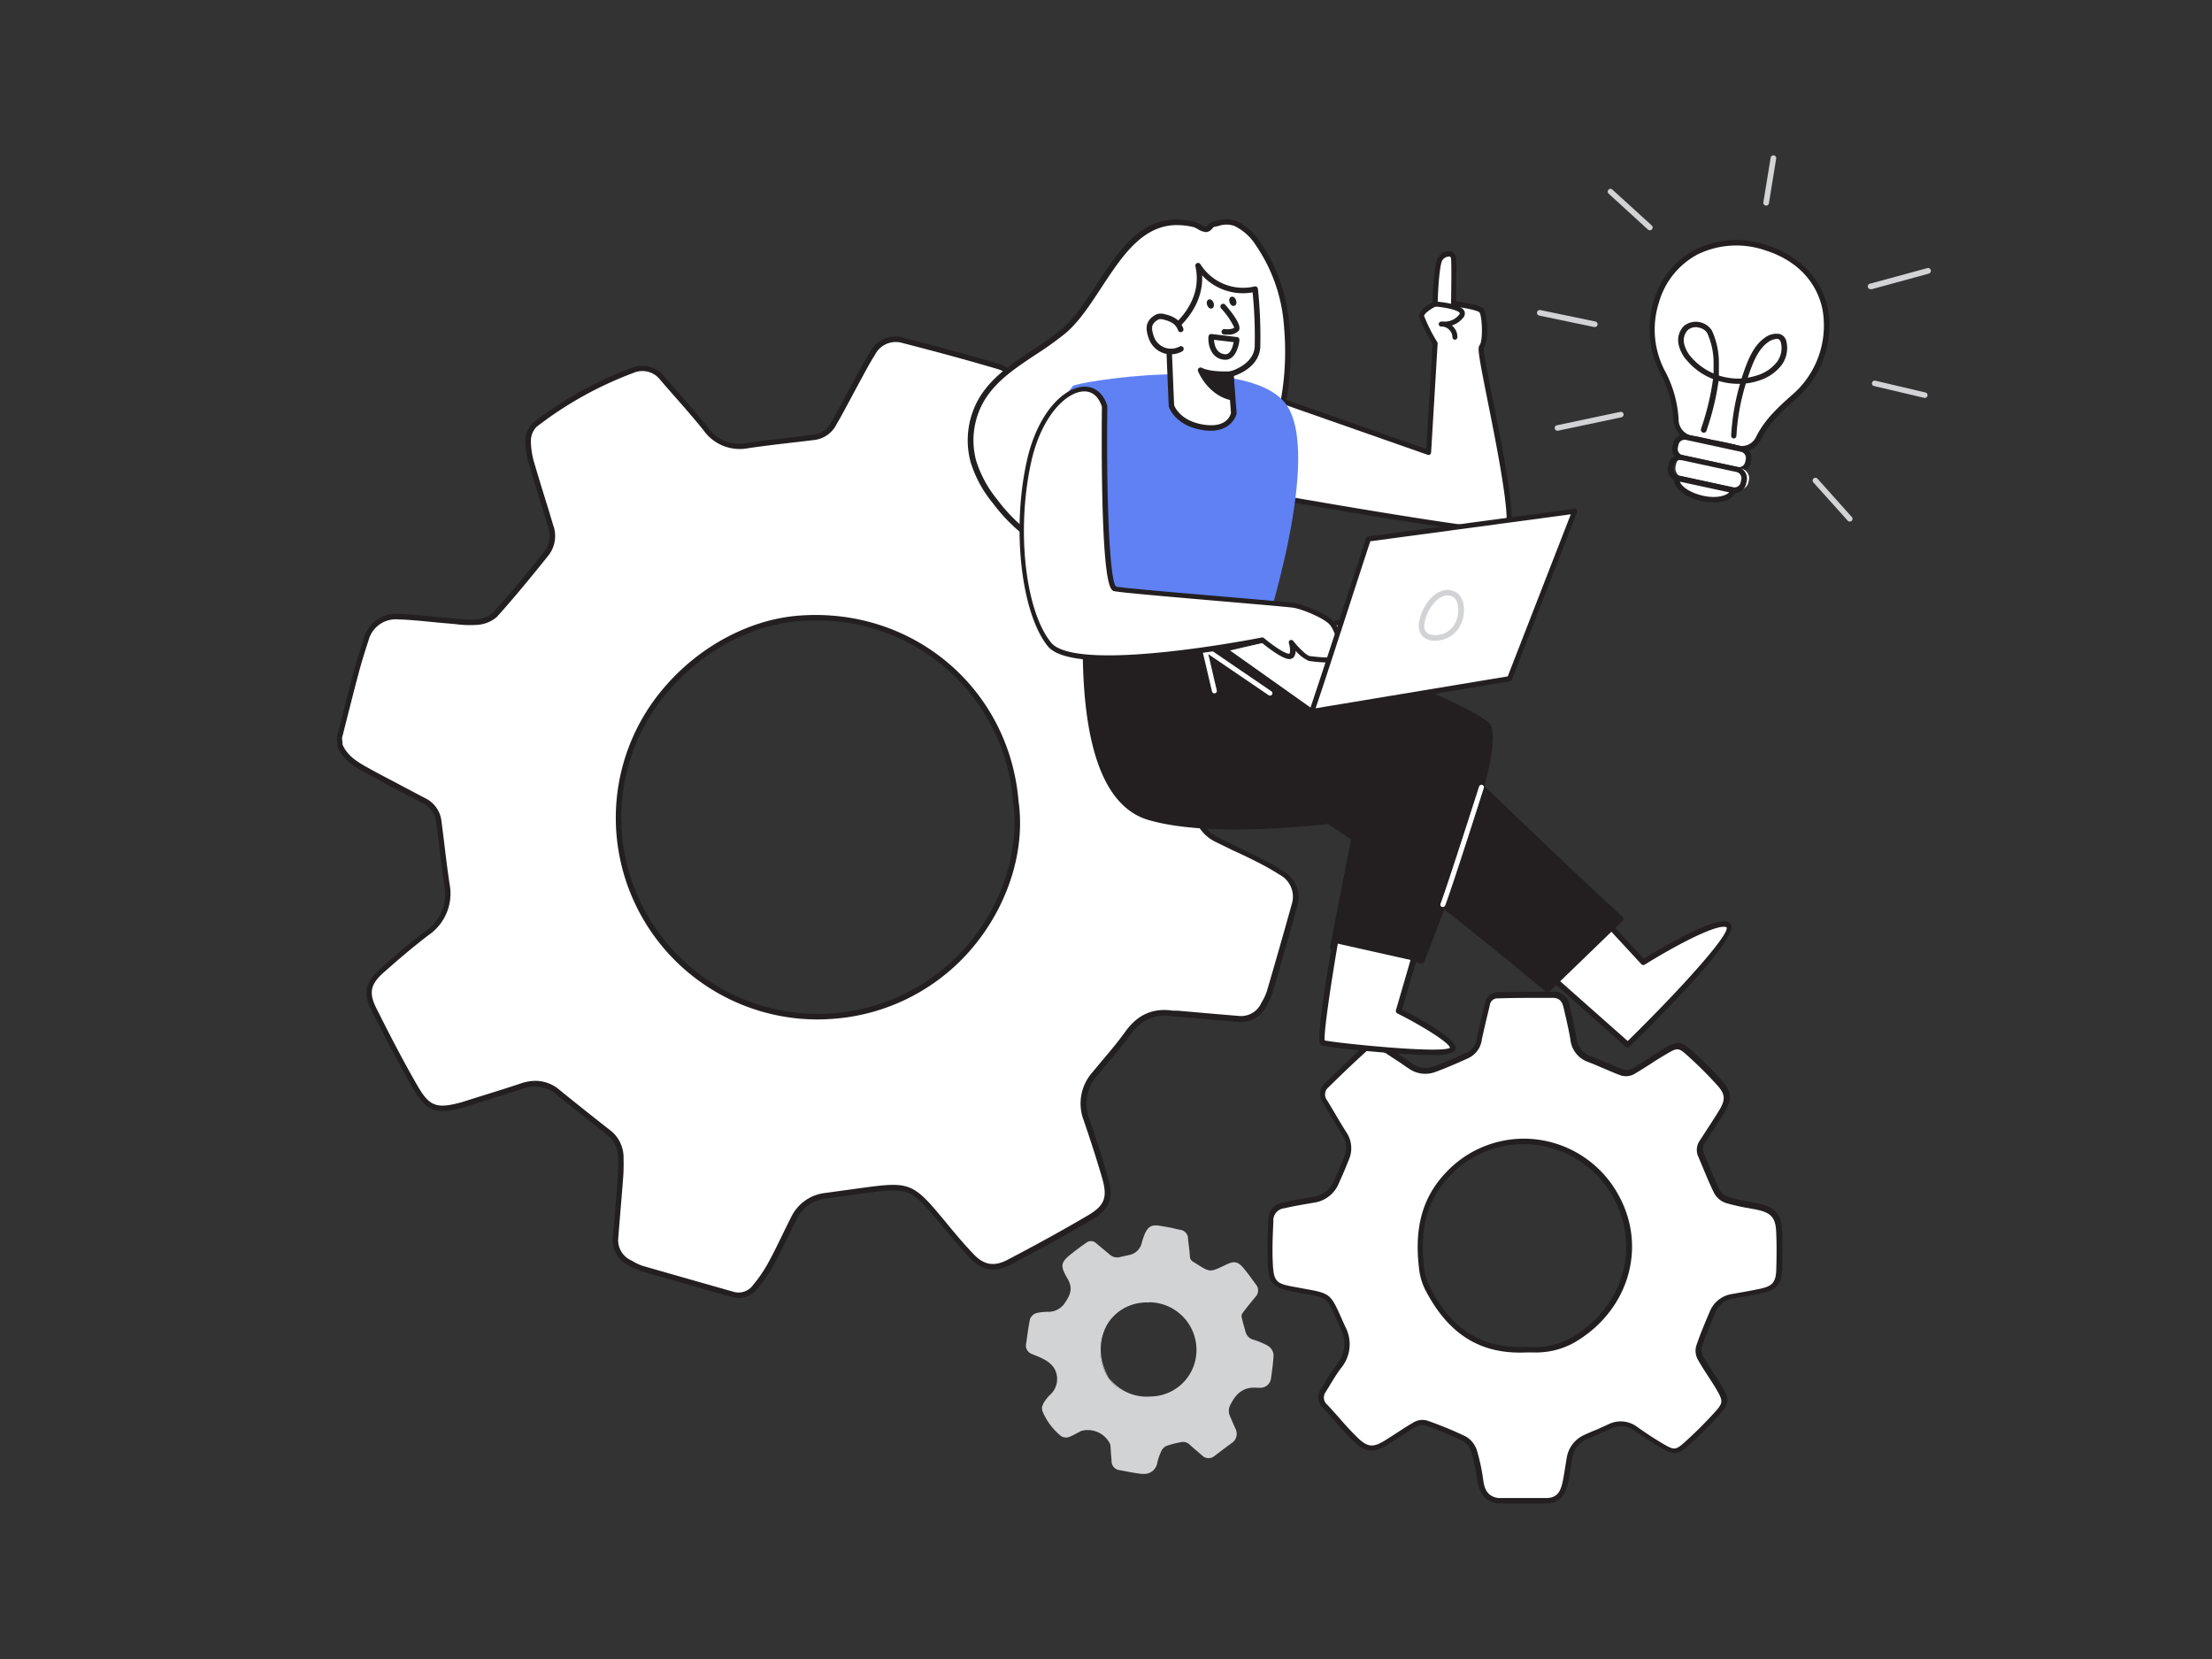 <svg id="_210_creative_process_flatline" data-name="#210_creative_process_flatline" xmlns="http://www.w3.org/2000/svg" viewBox="0 0 400 300"><rect x="0" y="0" width="400" height="300" fill="#333333" stroke="none"/><path d="M61.35,133.39c1-3.89,2-7.8,3-11.69.53-2,1.16-4,1.82-6a5.59,5.59,0,0,1,5.72-4.17c3.1.09,6.19.51,9.29.75a27.92,27.92,0,0,0,5,.25,5.42,5.42,0,0,0,3.33-1.37c3.25-3.63,6.34-7.4,9.39-11.21A5.26,5.26,0,0,0,99.55,95c-1.08-3.65-2.27-7.26-3.33-10.92a15.23,15.23,0,0,1-.75-4.36,4.14,4.14,0,0,1,1.22-2.93A67.61,67.61,0,0,1,114.37,67a4.58,4.58,0,0,1,5.4,1.47c2.6,3,5.31,6,7.82,9.08a7.46,7.46,0,0,0,7.52,3.07c4-.62,8.11-1,12.16-1.53a4.63,4.63,0,0,0,3.5-2.5c1.28-2.26,2.47-4.57,3.72-6.85,1.07-2,2.12-3.92,3.28-5.83a4.68,4.68,0,0,1,5.45-2.38c5.79,1.5,11.57,3,17.3,4.74A4.94,4.94,0,0,1,184,71.45c-.06,3.14-.52,6.28-.77,9.43-.12,1.48-.22,3-.22,4.45a6.08,6.08,0,0,0,2.29,5c3.18,2.56,6.41,5.08,9.5,7.76a6.66,6.66,0,0,0,6.74,1.35c3.95-1.2,7.88-2.49,11.83-3.68,3.12-.94,5.37-.14,7,2.67q4,6.91,7.78,14c1.82,3.42,1.44,5.52-1.44,8.19-1.93,1.8-4,3.4-6,5.14q-2.16,1.88-4.17,3.9A5.18,5.18,0,0,0,215,134c.43,4.21.83,8.42,1.36,12.61a6.64,6.64,0,0,0,3.82,5.33c2.41,1.19,4.85,2.33,7.25,3.55a45.54,45.54,0,0,1,4.36,2.46,5,5,0,0,1,2.35,5.88q-2.18,7.84-4.47,15.65a10.82,10.82,0,0,1-1.08,2.25,4.5,4.5,0,0,1-4.55,2.6c-3.7-.31-7.39-.64-11.09-1-.28,0-.56,0-.83-.06-3.48-.52-6.08.73-8.14,3.6-1.87,2.6-4,5-6.06,7.47a7.9,7.9,0,0,0-1.4,8.09c1.17,3.47,2.33,7,3.34,10.48,1.07,3.72.46,5.42-2.87,7.36-4.77,2.77-9.62,5.41-14.5,8-2.67,1.39-4.74,1-6.81-1.22s-4.15-4.76-6.18-7.18c-4.36-5.2-5.38-5.62-12.12-4.74-2.63.35-5.25.73-7.87,1.08a7.3,7.3,0,0,0-5.92,4.11c-1.39,2.78-2.71,5.6-4.18,8.34a26.06,26.06,0,0,1-2.74,4,3.73,3.73,0,0,1-4.1,1.41c-5.48-1.56-11-3.1-16.44-4.69a11.24,11.24,0,0,1-2.13-1,4.49,4.49,0,0,1-2.62-4.53c.29-3.66.62-7.31.9-11,.08-1.11.09-2.23.06-3.34a5.77,5.77,0,0,0-2.21-4.74c-3.12-2.42-6.2-4.9-9.28-7.36a6.34,6.34,0,0,0-6.41-1c-3.48,1.15-7,2.21-10.48,3.31l-.4.14c-4.59,1.22-6.15.73-8.51-3.39-2.62-4.59-5-9.29-7.42-14-1.45-2.89-1.07-4.63,1.39-6.82,2.67-2.38,5.4-4.7,8.24-6.87a8.59,8.59,0,0,0,3.6-8.75c-.56-3.76-1-7.55-1.46-11.33a4.77,4.77,0,0,0-2.53-3.79c-3.32-1.77-6.66-3.49-10-5.28-2.17-1.17-4.36-2.34-5.4-4.8ZM183.69,145c-1.58-20.08-18.88-34.68-39.13-33.17-16.63,1.24-34.32,17.31-32.6,38.9a36.14,36.14,0,0,0,38.55,33C173.65,182,186,160.81,183.69,145Z" fill="#fff"/><path d="M133.63,234.73a4.54,4.54,0,0,1-1.24-.18l-4.55-1.29c-4-1.13-7.93-2.25-11.9-3.41A9.4,9.4,0,0,1,114,229l-.3-.16a5,5,0,0,1-2.88-5c.13-1.63.27-3.26.41-4.89.17-2,.34-4.05.49-6.08a28.56,28.56,0,0,0,.06-3.29,5.22,5.22,0,0,0-2-4.36c-2.77-2.16-5.56-4.38-8.26-6.54l-1-.82a5.89,5.89,0,0,0-5.94-1c-2.43.8-4.91,1.58-7.32,2.32l-3.17,1-.14.05-.28.09c-4.88,1.3-6.66.58-9.07-3.63-2.89-5.05-5.49-10.15-7.44-14-1.53-3.06-1.12-5.07,1.51-7.42,3.1-2.77,5.73-5,8.26-6.9a8.09,8.09,0,0,0,3.42-8.27c-.35-2.36-.65-4.75-.93-7.07-.17-1.43-.35-2.85-.53-4.27a4.3,4.3,0,0,0-2.27-3.42l-4.12-2.17c-2-1-3.91-2.06-5.85-3.11-2.25-1.22-4.52-2.45-5.62-5a.83.83,0,0,1,0-.15l-.11-1.4a.44.44,0,0,1,0-.16l.87-3.43c.69-2.76,1.39-5.52,2.12-8.27.56-2.09,1.21-4.12,1.83-6A6,6,0,0,1,71.9,111c2.06.06,4.14.27,6.15.47l3.17.29,1.23.11a18.91,18.91,0,0,0,3.67.14,5.08,5.08,0,0,0,3-1.21C92.6,107,95.81,103,98.5,99.65a4.71,4.71,0,0,0,.57-4.49c-.48-1.62-1-3.23-1.48-4.85-.62-2-1.26-4-1.84-6.07A15.61,15.61,0,0,1,95,79.73a4.65,4.65,0,0,1,1.42-3.32,67.2,67.2,0,0,1,17.82-9.89,5.1,5.1,0,0,1,5.94,1.61c.92,1.07,1.85,2.13,2.78,3.19,1.68,1.91,3.42,3.89,5,5.9a6.94,6.94,0,0,0,7.06,2.9c2.61-.4,5.28-.71,7.86-1l4.3-.52a4.11,4.11,0,0,0,3.13-2.25c.76-1.33,1.48-2.68,2.2-4,.5-.94,1-1.88,1.52-2.82l.53-1c.88-1.61,1.79-3.28,2.76-4.87a5.16,5.16,0,0,1,6-2.61c7,1.8,12.3,3.26,17.31,4.74,2.44.72,3.87,2.85,3.82,5.68,0,2.1-.25,4.22-.46,6.28-.11,1.06-.22,2.12-.31,3.18-.11,1.4-.21,2.91-.21,4.41A5.52,5.52,0,0,0,185.6,90l2.23,1.79c2.42,1.93,4.91,3.92,7.28,6A6.13,6.13,0,0,0,201.39,99c1.93-.58,3.84-1.19,5.76-1.79s4-1.28,6.06-1.89c3.38-1,5.86-.07,7.58,2.9,2.67,4.6,5.29,9.31,7.79,14,1.91,3.59,1.49,6-1.54,8.8-1.15,1.06-2.37,2.07-3.56,3.05-.84.69-1.68,1.38-2.5,2.1-1.49,1.3-2.88,2.6-4.14,3.87a4.71,4.71,0,0,0-1.4,3.92l.26,2.56c.34,3.3.68,6.7,1.1,10a6.12,6.12,0,0,0,3.55,4.94c1,.51,2,1,3.05,1.49,1.41.68,2.81,1.36,4.2,2.07a42.07,42.07,0,0,1,4.41,2.48,5.46,5.46,0,0,1,2.56,6.44c-1.37,4.92-2.83,10-4.47,15.64a10.75,10.75,0,0,1-1,2.17l-.11.2a5,5,0,0,1-5,2.85l-7.87-.68-3.51-.3a5.67,5.67,0,0,1-.58-.05c-3.22-.48-5.65.6-7.66,3.4-1.32,1.83-2.8,3.59-4.23,5.28-.62.74-1.24,1.47-1.84,2.21a7.42,7.42,0,0,0-1.32,7.62c1.13,3.33,2.31,6.9,3.35,10.5,1.14,4,.39,5.9-3.1,7.93-4.36,2.54-9.11,5.15-14.52,8-2.87,1.5-5.15,1.09-7.4-1.32-1.78-1.9-3.47-3.93-5.1-5.89l-1.1-1.31c-4.26-5.08-5.13-5.42-11.68-4.56l-4.42.6-3.44.47a6.77,6.77,0,0,0-5.54,3.84c-.47.93-.92,1.87-1.38,2.8-.9,1.83-1.83,3.73-2.81,5.56A26.42,26.42,0,0,1,137,233,4.31,4.31,0,0,1,133.63,234.73Zm-36.8-39.28a6.71,6.71,0,0,1,4.28,1.58l1,.82c2.69,2.16,5.47,4.38,8.24,6.54a6.23,6.23,0,0,1,2.41,5.12,32.8,32.8,0,0,1-.07,3.39c-.15,2-.32,4-.49,6.08-.14,1.63-.27,3.26-.4,4.88a4,4,0,0,0,2.36,4.06l.3.17a9.3,9.3,0,0,0,1.73.81c4,1.15,7.93,2.27,11.9,3.4l4.54,1.29a3.21,3.21,0,0,0,3.57-1.25,24.39,24.39,0,0,0,2.69-3.93c1-1.81,1.9-3.7,2.79-5.52.46-.94.92-1.87,1.39-2.8a7.78,7.78,0,0,1,6.29-4.38l3.44-.48,4.43-.6c6.91-.9,8.08-.45,12.57,4.91l1.1,1.31c1.63,2,3.31,4,5.07,5.85,1.91,2.06,3.77,2.39,6.21,1.12,5.39-2.83,10.13-5.43,14.48-8,3.09-1.8,3.66-3.26,2.64-6.79s-2.21-7.15-3.34-10.46a8.48,8.48,0,0,1,1.5-8.57l1.85-2.22c1.42-1.68,2.89-3.42,4.18-5.22,2.22-3.09,5-4.34,8.62-3.8l.48,0,.32,0,3.23.28c2.62.23,5.24.46,7.87.67a4,4,0,0,0,4.07-2.34l.11-.19a9.65,9.65,0,0,0,.92-2c1.64-5.6,3.1-10.72,4.47-15.64a4.5,4.5,0,0,0-2.14-5.34,47.66,47.66,0,0,0-4.32-2.43c-1.38-.7-2.78-1.38-4.18-2-1-.5-2.05-1-3.06-1.5a7.11,7.11,0,0,1-4.09-5.71c-.43-3.35-.77-6.76-1.11-10.06l-.26-2.55a5.73,5.73,0,0,1,1.69-4.73c1.27-1.28,2.68-2.6,4.19-3.92.82-.72,1.67-1.42,2.52-2.12,1.17-1,2.39-2,3.52-3,2.72-2.54,3-4.38,1.33-7.6-2.5-4.68-5.11-9.38-7.77-14-1.5-2.58-3.48-3.33-6.43-2.45-2,.61-4,1.25-6.05,1.88s-3.84,1.22-5.77,1.8a7.11,7.11,0,0,1-7.22-1.45c-2.36-2-4.84-4-7.25-6L185,90.73a6.62,6.62,0,0,1-2.47-5.4c0-1.54.11-3.07.22-4.49.09-1.07.2-2.14.31-3.2.21-2,.42-4.14.46-6.2,0-2.39-1.09-4.11-3.11-4.7-5-1.48-10.33-2.94-17.28-4.73a4.2,4.2,0,0,0-4.91,2.15c-1,1.58-1.86,3.23-2.73,4.83l-.54,1c-.51.93-1,1.87-1.51,2.81-.73,1.35-1.45,2.71-2.21,4a5.14,5.14,0,0,1-3.87,2.75c-1.44.18-2.87.35-4.31.51-2.57.3-5.23.61-7.83,1a8,8,0,0,1-8-3.25c-1.61-2-3.34-4-5-5.87-.93-1.06-1.87-2.13-2.79-3.2a4.06,4.06,0,0,0-4.85-1.32A66.58,66.58,0,0,0,97,77.21a3.67,3.67,0,0,0-1,2.54A14.57,14.57,0,0,0,96.7,84c.59,2,1.22,4.08,1.84,6.05.5,1.62,1,3.24,1.48,4.87a5.71,5.71,0,0,1-.74,5.39c-2.7,3.37-5.92,7.34-9.41,11.23A6,6,0,0,1,86.22,113a19.23,19.23,0,0,1-3.87-.14l-1.21-.11c-1.06-.08-2.12-.19-3.18-.29-2-.2-4.06-.4-6.09-.46a5.08,5.08,0,0,0-5.23,3.83c-.62,1.87-1.26,3.89-1.81,6-.74,2.75-1.43,5.5-2.13,8.26l-.85,3.35.1,1.21c.93,2.21,3,3.31,5.08,4.46s4,2.11,5.9,3.14l4.12,2.17a5.24,5.24,0,0,1,2.79,4.16q.28,2.14.54,4.29c.28,2.31.57,4.7.92,7a9.11,9.11,0,0,1-3.79,9.22c-2.52,1.92-5.12,4.09-8.21,6.84C67,178,66.69,179.54,68,182.2c1.94,3.87,4.53,9,7.42,14,2.2,3.85,3.46,4.35,7.94,3.15a1.66,1.66,0,0,0,.21-.06l.17-.06,3.18-1c2.39-.74,4.87-1.51,7.29-2.32A8.27,8.27,0,0,1,96.83,195.45Zm50.9-11.1a36.51,36.51,0,0,1-36.26-33.59,36.11,36.11,0,0,1,8.71-26.52c6.36-7.43,15.46-12.26,24.34-12.92,20.64-1.55,38,13.23,39.67,33.61,1.21,8.56-1.69,18.19-7.78,25.78a36.37,36.37,0,0,1-25.86,13.53C149.6,184.31,148.66,184.35,147.73,184.35Zm-.27-72.14c-1,0-1.9,0-2.87.1-8.62.65-17.46,5.35-23.66,12.58a35.14,35.14,0,0,0-8.47,25.79,35.59,35.59,0,0,0,63.18,19.4c5.91-7.38,8.74-16.73,7.56-25v0A35.43,35.43,0,0,0,147.46,112.21Z" fill="#231f20"/><path d="M271,271.39c-2.22-.28-3-1.76-3.33-3.78a33.5,33.5,0,0,0-1.13-5.28,4.07,4.07,0,0,0-1.76-2.2,68.26,68.26,0,0,0-6.91-2.85,2.63,2.63,0,0,0-1.95.26c-1.68.95-3.26,2.06-4.89,3.09-2.67,1.7-3.85,1.67-6.09-.54-1.87-1.84-3.53-3.89-5.33-5.8a2.16,2.16,0,0,1-.23-2.91c.9-1.47,1.75-3,2.79-4.35a6.28,6.28,0,0,0,.73-7c-2.92-6.4-2-5.64-8.55-6.88-3.94-.75-4.47-1.14-4.63-5.12-.1-2.42,0-4.85.12-7.27a2.67,2.67,0,0,1,2.38-2.86c1.76-.42,3.54-.71,5.32-1a5.24,5.24,0,0,0,4.19-3.24c.61-1.43,1.24-2.85,1.82-4.3a4.65,4.65,0,0,0-.44-4.46c-1.19-1.91-2.3-3.88-3.47-5.8a2.18,2.18,0,0,1,.32-2.92c2.41-2.36,4.82-4.7,7.33-6.93a2.34,2.34,0,0,1,2-.17,22.09,22.09,0,0,1,3.27,1.93c.9.57,1.76,1.2,2.66,1.78a4.63,4.63,0,0,0,4.25.48c2-.74,3.95-1.59,5.89-2.46a3.84,3.84,0,0,0,2.19-3.07c.39-2.09.93-4.15,1.41-6.23a1.87,1.87,0,0,1,1.93-1.57c3.32-.07,6.64-.08,10-.11a2.34,2.34,0,0,1,2.44,2.13c.42,1.92.91,3.84,1.23,5.77a4.36,4.36,0,0,0,2.81,3.69c2,.81,4,1.75,6,2.49a2.63,2.63,0,0,0,1.94-.2c2-1.11,3.82-2.4,5.76-3.55,2.3-1.37,2.66-1.38,4.65.42a70,70,0,0,1,5.31,5.31c1.57,1.75,1.6,3,.37,5-1.12,1.86-2.32,3.67-3.51,5.49a2.43,2.43,0,0,0-.25,2.45c.95,2.22,1.82,4.48,2.9,6.64a3.39,3.39,0,0,0,1.91,1.5c1.68.5,3.44.76,5.17,1.1,3.09.62,4.07,1.68,4.16,4.82.07,2.21.05,4.44,0,6.65-.08,2.44-.89,3.34-3.31,3.86-1.65.34-3.31.63-5,.93a4.69,4.69,0,0,0-3.76,2.83c-.88,2.07-1.76,4.15-2.48,6.28a2.87,2.87,0,0,0,.28,2.06c1.05,1.85,2.31,3.59,3.39,5.43,1.29,2.22,1.28,2.76-.45,4.68a72.26,72.26,0,0,1-5.4,5.39c-1.84,1.65-2.38,1.65-4.49.4q-2.37-1.41-4.64-3a4.53,4.53,0,0,0-4.85-.5c-1.45.67-2.93,1.28-4.38,2a5,5,0,0,0-2.9,3.87c-.18,1.05-.33,2.11-.52,3.16-.41,2.27-.81,4.55-3.92,4.46ZM276.16,244a14.41,14.41,0,0,0,8.32-1.74c9.75-5.68,12.64-16.87,7.93-25.66a18.9,18.9,0,0,0-30.52-4.35c-4.59,4.79-5.53,10.54-4.81,16.78a11,11,0,0,0,1,3.76C261.76,240,267.15,244.52,276.16,244Z" fill="#fff"/><path d="M279.52,271.89h-8.61c-2.85-.37-3.51-2.58-3.76-4.21a34.51,34.51,0,0,0-1.12-5.2,3.51,3.51,0,0,0-1.5-1.9,63.34,63.34,0,0,0-6.86-2.83,2.15,2.15,0,0,0-1.54.22c-1.11.63-2.22,1.36-3.28,2.06l-1.58,1c-2.91,1.85-4.35,1.72-6.71-.6-1.14-1.13-2.22-2.34-3.26-3.52-.68-.77-1.37-1.55-2.08-2.3a2.64,2.64,0,0,1-.3-3.51l.66-1.08a38.26,38.26,0,0,1,2.16-3.31,5.76,5.76,0,0,0,.67-6.47c-.27-.59-.51-1.13-.72-1.61-1.76-4-1.76-4-5.83-4.68l-1.63-.3c-4-.77-4.86-1.29-5-5.59-.1-2.45,0-5,.12-7.31a3.17,3.17,0,0,1,2.77-3.33c1.56-.37,3.16-.64,4.71-.9l.64-.11a4.74,4.74,0,0,0,3.81-2.94l.24-.55c.53-1.24,1.07-2.49,1.58-3.74a4.18,4.18,0,0,0-.4-4c-.68-1.09-1.34-2.2-2-3.31-.49-.83-1-1.67-1.49-2.49a2.66,2.66,0,0,1,.41-3.54c2.19-2.14,4.74-4.63,7.34-6.94a2.76,2.76,0,0,1,2.55-.26,16,16,0,0,1,2.64,1.51l.71.46c.46.29.9.6,1.35.9s.86.6,1.31.88a4.15,4.15,0,0,0,3.81.44c1.87-.7,3.7-1.49,5.86-2.46a3.34,3.34,0,0,0,1.9-2.7c.27-1.48.63-3,1-4.39.15-.62.3-1.24.44-1.86a2.38,2.38,0,0,1,2.41-2c2.48-.05,5-.07,7.44-.09l2.52,0a2.8,2.8,0,0,1,2.93,2.53c.11.48.22,1,.34,1.46.32,1.41.66,2.87.9,4.33a3.86,3.86,0,0,0,2.51,3.31c.82.33,1.64.69,2.46,1,1.15.49,2.35,1,3.54,1.44a2.11,2.11,0,0,0,1.53-.16c1.07-.61,2.14-1.29,3.17-2,.85-.54,1.7-1.09,2.57-1.6,2.53-1.5,3.12-1.44,5.25.48a74.85,74.85,0,0,1,5.34,5.35c1.69,1.88,1.8,3.35.43,5.62-1,1.65-2.06,3.28-3.1,4.86l-.42.65a1.93,1.93,0,0,0-.22,2c.29.67.57,1.33.84,2,.64,1.53,1.3,3.12,2,4.61a2.9,2.9,0,0,0,1.61,1.25,37.91,37.91,0,0,0,3.8.85l1.32.25c3.36.66,4.47,1.94,4.57,5.28.06,2.13.06,4.37,0,6.69-.09,2.67-1,3.76-3.71,4.32-1.46.31-3,.58-4.4.83l-.57.11a4.16,4.16,0,0,0-3.39,2.54c-.94,2.2-1.77,4.2-2.47,6.24a2.43,2.43,0,0,0,.24,1.66c.55,1,1.17,1.91,1.77,2.84s1.1,1.7,1.62,2.58c1.42,2.43,1.34,3.22-.51,5.27a73.2,73.2,0,0,1-5.44,5.42c-2,1.77-2.73,1.84-5.07.46-1.58-.94-3.15-2-4.68-3a4,4,0,0,0-4.35-.46c-.69.32-1.37.62-2.06.92s-1.55.68-2.32,1a4.44,4.44,0,0,0-2.62,3.51c-.09.52-.17,1-.26,1.57s-.17,1.06-.26,1.59C283.37,269.2,282.88,271.89,279.52,271.89Zm-8.51-1h8.34c2.55.09,3-1.49,3.43-4,.09-.53.18-1.06.26-1.58s.17-1.06.26-1.59a5.48,5.48,0,0,1,3.19-4.24c.77-.36,1.55-.7,2.33-1l2-.91a5,5,0,0,1,5.35.54c1.5,1.07,3.05,2.08,4.61,3,2,1.16,2.25,1.13,3.9-.35a73,73,0,0,0,5.36-5.34c1.56-1.73,1.59-2,.39-4.1-.5-.86-1.06-1.71-1.6-2.54s-1.23-1.9-1.79-2.89a3.32,3.32,0,0,1-.32-2.47c.7-2.08,1.54-4.09,2.49-6.31a5.15,5.15,0,0,1,4.13-3.13l.57-.11c1.44-.25,2.93-.51,4.38-.82,2.21-.47,2.84-1.2,2.91-3.39s.09-4.52,0-6.62c-.08-2.87-.86-3.76-3.76-4.34l-1.31-.24a36.61,36.61,0,0,1-3.91-.88,3.81,3.81,0,0,1-2.21-1.75c-.76-1.53-1.43-3.13-2.07-4.68l-.84-2a2.93,2.93,0,0,1,.29-2.92l.43-.66c1-1.57,2.09-3.19,3.08-4.82,1.15-1.9,1.07-2.89-.32-4.45a72.78,72.78,0,0,0-5.27-5.27c-1.8-1.63-1.92-1.64-4.07-.36-.86.51-1.7,1-2.54,1.58-1.05.67-2.13,1.35-3.22,2a3.15,3.15,0,0,1-2.36.23c-1.22-.44-2.43-1-3.59-1.47-.81-.35-1.62-.7-2.44-1a4.84,4.84,0,0,1-3.12-4.07c-.24-1.43-.57-2.88-.89-4.28-.12-.49-.23-1-.34-1.47-.27-1.2-.86-1.74-1.92-1.74h0l-2.52,0c-2.47,0-4.95,0-7.42.09a1.39,1.39,0,0,0-1.47,1.19c-.14.62-.29,1.24-.44,1.86-.34,1.42-.69,2.89-1,4.35a4.31,4.31,0,0,1-2.48,3.42c-2.18,1-4,1.77-5.92,2.48a5.13,5.13,0,0,1-4.69-.53c-.45-.29-.89-.59-1.33-.9s-.88-.6-1.33-.88l-.71-.47a16.73,16.73,0,0,0-2.48-1.43,1.92,1.92,0,0,0-1.5.09c-2.59,2.3-5.14,4.78-7.32,6.91a1.69,1.69,0,0,0-.25,2.31c.51.83,1,1.67,1.5,2.5.65,1.11,1.3,2.21,2,3.3a5.14,5.14,0,0,1,.48,4.91c-.51,1.26-1,2.51-1.59,3.76l-.24.55a5.72,5.72,0,0,1-4.56,3.53l-.63.11c-1.54.26-3.12.53-4.65.89a2.2,2.2,0,0,0-2,2.41c-.12,2.43-.22,4.81-.12,7.22.15,3.75.56,4,4.22,4.65l1.63.3c4.5.81,4.62.9,6.56,5.26l.72,1.6a6.73,6.73,0,0,1-.79,7.48c-.76,1-1.44,2.14-2.1,3.22l-.66,1.09A1.67,1.67,0,0,0,240,254c.71.76,1.41,1.54,2.1,2.32,1,1.16,2.09,2.37,3.21,3.47,2,2,3,2.08,5.48.47q.78-.49,1.56-1c1.08-.7,2.2-1.44,3.34-2.09a3.18,3.18,0,0,1,2.37-.29,67.11,67.11,0,0,1,7,2.88,4.46,4.46,0,0,1,2,2.48,35,35,0,0,1,1.15,5.36C268.46,269.69,269.3,270.67,271,270.9Zm6.4-26.33-1.25,0c-8.38.43-14.27-3.21-18.51-11.48a11.64,11.64,0,0,1-1.07-3.94c-.84-7.32.73-12.78,4.95-17.17a19.29,19.29,0,0,1,16.66-5.88,19.54,19.54,0,0,1,14.66,10.34c5,9.38,1.53,20.7-8.12,26.32A14.17,14.17,0,0,1,277.41,244.57Zm-1.25-1h0a13.8,13.8,0,0,0,8-1.67c9.18-5.35,12.51-16.09,7.75-25a18.55,18.55,0,0,0-13.92-9.82,18.29,18.29,0,0,0-15.81,5.58c-4,4.16-5.48,9.36-4.68,16.37a10.47,10.47,0,0,0,1,3.6c4,7.88,9.63,11.36,17.59,10.93Z" fill="#231f20"/><path d="M188.84,254.61a3.91,3.91,0,0,1,.3-.75,8.43,8.43,0,0,1,.94-1.2,4.34,4.34,0,0,0,.8-5.66,5.15,5.15,0,0,0-1.88-1.59,21.09,21.09,0,0,0-2.32-1,1.08,1.08,0,0,1-.72-1.22c.21-1.48.4-3,.69-4.44a1.33,1.33,0,0,1,.84-.78,9.11,9.11,0,0,1,2-.2,4.08,4.08,0,0,0,3.51-2c1.1-1.61,1.41-3,.33-4.82-1.3-2.22-1.09-2.44,1-4,.74-.58,1.53-1.08,2.28-1.64a.85.85,0,0,1,1.21.06c.8.68,1.62,1.34,2.42,2a2.51,2.51,0,0,0,2.22.59c.55-.11,1.1-.26,1.66-.38a3.41,3.41,0,0,0,2.76-2.66c.93-3.31,1.55-2.81,3.9-2.42.81.14,1.61.36,2.41.51a1.14,1.14,0,0,1,1.07,1.12c.09,1.07.26,2.14.32,3.21a1.63,1.63,0,0,0,.83,1.44c3.39,2.13,3,2.16,6.47.53,1.25-.58,1.65-.51,2.52.53s1.48,1.93,2.21,2.91a1.17,1.17,0,0,1,0,1.61c-.81,1-1.63,2-2.39,3a1.47,1.47,0,0,0-.25,1c.18.92.46,1.81.7,2.71a2.55,2.55,0,0,0,1.82,1.85,11.71,11.71,0,0,1,2.5,1,1.6,1.6,0,0,1,.7,1.21,41.07,41.07,0,0,1-.46,4.13,1.43,1.43,0,0,1-1.54,1.3,5.72,5.72,0,0,1-.59,0c-2.53-.19-4.09,1.12-5.15,3.27a2.83,2.83,0,0,0-.14,2.53c.33.76.65,1.51,1,2.26a1.47,1.47,0,0,1-.47,2q-1.58,1.15-3.12,2.34a1.17,1.17,0,0,1-1.68-.09c-.7-.62-1.43-1.21-2.12-1.85a2.25,2.25,0,0,0-2.11-.63,17.6,17.6,0,0,0-2.7.72,2.37,2.37,0,0,0-1.13,1.06,10.74,10.74,0,0,0-.79,2.23,1.89,1.89,0,0,1-2.07,1.61c-1.37-.15-2.73-.45-4.1-.68a1.16,1.16,0,0,1-1-1.19c-.06-.65-.09-1.3-.14-1.95a7.74,7.74,0,0,0-.12-1.18c-.52-2-4.05-3.64-5.91-2.72-.71.35-1.39.77-2.13,1.07a1.22,1.22,0,0,1-1-.07,11,11,0,0,1-3.19-4.24A3,3,0,0,1,188.84,254.61Zm19.23-1.52a8.93,8.93,0,0,0,8.82-8.86,9.08,9.08,0,0,0-9-9.18,9.21,9.21,0,0,0-9,9.21A9,9,0,0,0,208.07,253.09Z" fill="#d1d3d4"/><path d="M206.8,266.53h-.29c-1-.11-2-.29-2.91-.47l-1.22-.22A1.65,1.65,0,0,1,201,264.2c0-.39-.06-.78-.09-1.17l-.07-1.12a4.4,4.4,0,0,0-.09-.77,4.49,4.49,0,0,0-5.2-2.39l-.74.38a12.49,12.49,0,0,1-1.42.7,1.68,1.68,0,0,1-1.51-.14,11.37,11.37,0,0,1-3.34-4.43,2.8,2.8,0,0,1-.1-.37l0-.16a.51.51,0,0,1,0-.3c0-.06,0-.13.07-.2a2.55,2.55,0,0,1,.28-.65,9.23,9.23,0,0,1,1-1.27,3.83,3.83,0,0,0,.73-5.06,4.82,4.82,0,0,0-1.68-1.4,9.88,9.88,0,0,0-1.51-.7l-.79-.33a1.6,1.6,0,0,1-1-1.75l.12-.8c.16-1.21.34-2.45.58-3.67a1.78,1.78,0,0,1,1.21-1.16,9.35,9.35,0,0,1,2.13-.22,3.57,3.57,0,0,0,3.1-1.8c1.12-1.63,1.21-2.75.32-4.28-1.43-2.44-1.14-2.95,1.09-4.69.43-.34.87-.65,1.32-1l1-.7a1.36,1.36,0,0,1,1.84.09c.44.38.88.74,1.33,1.11l1.08.9a2,2,0,0,0,1.8.48l.85-.19c.27-.06.53-.13.8-.18a2.9,2.9,0,0,0,2.38-2.31c.9-3.16,1.67-3.3,3.83-2.89l.64.11c.48.08,1,.19,1.42.29s.67.16,1,.22a1.62,1.62,0,0,1,1.46,1.57c0,.45.09.89.15,1.34.07.63.14,1.25.18,1.88a1.13,1.13,0,0,0,.6,1l.58.36c2.44,1.55,2.44,1.55,5.06.31l.35-.17c1.45-.68,2.09-.55,3.11.65.57.67,1.09,1.38,1.59,2.06.21.3.42.59.64.88a1.66,1.66,0,0,1-.05,2.23l-.12.14c-.75.92-1.53,1.86-2.25,2.83a1,1,0,0,0-.16.64c.13.66.32,1.34.51,2l.19.68a2,2,0,0,0,1.49,1.5,12.56,12.56,0,0,1,2.59,1.1,2.12,2.12,0,0,1,1,1.66c-.06,1.36-.25,2.7-.46,4.19a1.92,1.92,0,0,1-2,1.72h-.2a3.2,3.2,0,0,1-.44,0c-2.11-.16-3.57.8-4.66,3a2.29,2.29,0,0,0-.13,2.1l.27.65c.24.53.47,1.07.71,1.61a2,2,0,0,1-.63,2.62q-1.58,1.16-3.12,2.34a1.66,1.66,0,0,1-2.31-.12l-.87-.75c-.43-.36-.85-.72-1.26-1.1a1.76,1.76,0,0,0-1.66-.51l-.43.09a14.55,14.55,0,0,0-2.2.6,1.91,1.91,0,0,0-.86.83,10.5,10.5,0,0,0-.76,2.13A2.39,2.39,0,0,1,206.8,266.53Zm-10.25-9a5.92,5.92,0,0,1,2.39.56,4.69,4.69,0,0,1,2.73,2.8,5.25,5.25,0,0,1,.12,1l.07,1.11c0,.38,0,.76.09,1.14s.27.68.6.74l1.23.22c.93.17,1.89.35,2.84.45s1.35-.62,1.52-1.24A11.71,11.71,0,0,1,209,262a2.86,2.86,0,0,1,1.39-1.3,14.12,14.12,0,0,1,2.35-.64l.43-.1a2.73,2.73,0,0,1,2.55.76l1.22,1.07c.3.25.6.5.89.76s.66.37,1,.08c1-.8,2.08-1.59,3.14-2.36a1,1,0,0,0,.31-1.4c-.25-.54-.48-1.08-.71-1.63l-.28-.64a3.35,3.35,0,0,1,.15-3c1.28-2.57,3.13-3.73,5.64-3.54a1.32,1.32,0,0,0,.28,0h.26a.94.94,0,0,0,1.06-.87c.21-1.45.39-2.77.45-4.08a1.13,1.13,0,0,0-.46-.76,11.87,11.87,0,0,0-2.39-1,3,3,0,0,1-2.15-2.18l-.19-.68c-.19-.67-.38-1.37-.52-2.08a1.92,1.92,0,0,1,.34-1.42c.73-1,1.52-1.94,2.28-2.86l.12-.15a.68.68,0,0,0,0-1c-.22-.29-.44-.59-.65-.89-.49-.67-1-1.36-1.54-2-.72-.85-.88-.89-1.92-.39l-.35.16c-3,1.44-3.2,1.43-6-.36l-.58-.37a2.11,2.11,0,0,1-1.06-1.82c0-.62-.11-1.22-.18-1.83,0-.46-.1-.92-.14-1.38s-.21-.58-.66-.67-.7-.14-1-.22-.9-.21-1.36-.28l-.66-.12c-1.74-.32-2-.36-2.68,2.18a3.91,3.91,0,0,1-3.14,3l-.78.18-.88.2a3,3,0,0,1-2.64-.69l-1.07-.9c-.46-.37-.91-.74-1.35-1.12-.26-.22-.37-.21-.59,0l-1,.71c-.43.3-.86.6-1.27.92-1.95,1.52-1.95,1.52-.85,3.41a4.47,4.47,0,0,1-.35,5.35,4.57,4.57,0,0,1-3.91,2.23,8,8,0,0,0-1.9.19.88.88,0,0,0-.48.39c-.24,1.18-.41,2.41-.57,3.6l-.11.81a.59.59,0,0,0,.42.7l.76.31a10.8,10.8,0,0,1,1.62.76,5.64,5.64,0,0,1,2.06,1.77,4.84,4.84,0,0,1-.88,6.25,8.75,8.75,0,0,0-.89,1.14,2,2,0,0,0-.16.4l0,.1v0a1.06,1.06,0,0,0,.06.19,10.43,10.43,0,0,0,3,4.05.82.82,0,0,0,.51,0,14.61,14.61,0,0,0,1.32-.65l.77-.4A3.33,3.33,0,0,1,196.55,257.54Zm11.55-4h0a9.52,9.52,0,0,1-.27-19h.09a9.62,9.62,0,0,1,9.51,9.68A9.39,9.39,0,0,1,208.1,253.59Zm-.31-18a8.52,8.52,0,1,0,.28,17h0a8.39,8.39,0,0,0,8.29-8.37,8.61,8.61,0,0,0-8.52-8.67Z" fill="#d1d3d4"/><path d="M280.46,176.61,294.36,189s19.69-19.22,18.31-21.46-15.5,6.54-15.5,6.54l-8.57-9.28" fill="#fff"/><path d="M294.36,189.45a.5.5,0,0,1-.34-.13L280.12,177a.5.5,0,1,1,.67-.75l13.55,12c9.19-9,18.32-19.05,17.9-20.54a.42.42,0,0,0-.19-.08c-2-.47-9.82,3.81-14.62,6.8a.49.49,0,0,1-.62-.08l-8.58-9.28a.51.51,0,0,1,0-.71.5.5,0,0,1,.7,0l8.3,9c2.27-1.4,12.22-7.37,15-6.71a1.25,1.25,0,0,1,.81.55c1.44,2.33-12.38,16.21-18.39,22.08A.49.49,0,0,1,294.36,189.45Z" fill="#231f20"/><path d="M260.63,135.31S283,157,293.09,166.15L279.86,179s-35.42-29.85-47-34.64Z" fill="#231f20"/><path d="M279.86,179.45a.46.46,0,0,1-.32-.11c-.36-.3-35.5-29.85-46.87-34.56a.49.49,0,0,1-.3-.48.5.5,0,0,1,.34-.45l27.76-9a.49.49,0,0,1,.5.12c.23.21,22.44,21.73,32.45,30.82a.49.49,0,0,1,.17.36.51.51,0,0,1-.15.36L280.2,179.31A.45.45,0,0,1,279.86,179.45Zm-45.62-35c12,5.8,41.83,30.73,45.59,33.89l12.53-12.13c-9.65-8.8-29.57-28.06-31.86-30.28Z" fill="#231f20"/><path d="M196.23,115.37c.28.8-1.65,28.56,11.57,32.42s37.8,0,37.8,0L241,171.28l16.06,2.42s15.71-39.37,11.81-42.61c-6.91-5.75-47.54-19.16-47.54-19.16Z" fill="#231f20"/><path d="M257.06,174.2H257l-16.05-2.42a.51.51,0,0,1-.34-.21.5.5,0,0,1-.08-.38l4.46-22.8c-4.12.59-25.4,3.36-37.31-.11-7.89-2.31-11.89-12.86-11.89-31.39,0-.65,0-1.26,0-1.39a.44.44,0,0,1,.05-.4.49.49,0,0,1,.37-.21l25.1-3.45a.42.42,0,0,1,.22,0c1.66.54,40.8,13.51,47.7,19.25,4.06,3.37-10.05,39.11-11.67,43.17A.49.49,0,0,1,257.06,174.2Zm-15.47-3.34,15.15,2.29c6-15.12,14.43-39.5,11.82-41.68-6.59-5.47-44.93-18.26-47.27-19l-24.53,3.36c0,.24,0,.58,0,1.08,0,18,3.75,28.27,11.17,30.43,12.95,3.78,37.34,0,37.58,0a.52.52,0,0,1,.44.14.51.51,0,0,1,.13.44Z" fill="#231f20"/><path d="M232.27,72.69l26,9.12,1.17-19.71s-2.28-3.89-2.43-4.9S259.49,55,259.49,55s.17-7.22,1-8.21,2.21-1.26,2.35,0,0,8.21,0,8.21,4.51.49,5.07,1.28.84,5.4,0,6.47,7.32,32.61,4.22,33.32-45.52-6.9-45.52-6.9" fill="#fff"/><path d="M271.53,96.53c-6.19,0-43.37-6.65-45-6.94a.46.46,0,0,1-.37-.53.45.45,0,0,1,.53-.37c11.78,2.11,42.9,7.46,45.34,6.9,1.54-.35-1.56-15.84-2.89-22.46-1.74-8.71-2-10.21-1.59-10.69.68-.87.45-5.27,0-5.93-.27-.34-2.44-.84-4.75-1.09a.46.46,0,0,1-.41-.46c0-.07.14-6.92,0-8.15,0-.36-.2-.4-.25-.42a1.5,1.5,0,0,0-1.3.66c-.44.54-.79,4.46-.87,7.93a.44.44,0,0,1-.26.4c-1.19.57-2.23,1.41-2.18,1.76a28.27,28.27,0,0,0,2.38,4.73.42.42,0,0,1,.06.25l-1.18,19.72a.46.46,0,0,1-.2.35.48.48,0,0,1-.4.06l-26.05-9.13a.46.46,0,0,1,.3-.86l25.48,8.92,1.13-19c-.44-.75-2.27-3.94-2.42-4.94s1.58-2.15,2.43-2.59c0-1.69.26-7.22,1.07-8.21a2.35,2.35,0,0,1,2.27-1,1.32,1.32,0,0,1,.9,1.2c.12,1.12,0,6.32,0,7.85,1.57.19,4.41.63,5,1.42.69,1,1,5.79,0,7-.12.54.84,5.32,1.77,9.94,3.18,15.9,4.25,23.06,2.19,23.53A2.87,2.87,0,0,1,271.53,96.53Z" fill="#231f20"/><path d="M227.47,44a9.73,9.73,0,0,0-4.1-3.62c-1.47-.57-2.46-.13-3.86.14-.56.11-.8.89-1.38.94s-1.56-.72-2.16-.87C203.3,37.37,199.75,53.7,192.26,60c-4.92,4.1-11.36,6.7-14.68,12.17A14.54,14.54,0,0,0,176,83.55a21.6,21.6,0,0,0,3.9,7.15,30.39,30.39,0,0,0,7.14,6.86c8.88,5.89,21.29,4.93,30.1-1C229.57,88.09,234,73,232.66,58.78A30,30,0,0,0,227.47,44Z" fill="#fff"/><path d="M200.86,102a25.34,25.34,0,0,1-14.05-4,30.76,30.76,0,0,1-7.26-7,21.67,21.67,0,0,1-4-7.32,15.14,15.14,0,0,1,1.59-11.83c2.26-3.72,5.95-6.16,9.51-8.52a60.09,60.09,0,0,0,5.28-3.77c2.37-2,4.32-5,6.39-8.15,4.35-6.67,8.86-13.56,17.76-11.27a4.45,4.45,0,0,1,1,.43,3,3,0,0,0,1,.42c.12,0,.26-.16.4-.31a1.73,1.73,0,0,1,.93-.61l.76-.17a5.16,5.16,0,0,1,3.38.05,10.3,10.3,0,0,1,4.32,3.79,30.46,30.46,0,0,1,5.29,15c1.49,16.23-4.38,30.5-15.7,38.19A29.76,29.76,0,0,1,200.86,102Zm12-61.3c-6.32,0-10,5.71-13.67,11.26-2.11,3.23-4.1,6.28-6.58,8.36a61,61,0,0,1-5.37,3.84c-3.63,2.41-7.06,4.68-9.21,8.21a14.16,14.16,0,0,0-1.49,11,21.19,21.19,0,0,0,3.82,7,29.79,29.79,0,0,0,7,6.75c8.33,5.53,20.48,5.1,29.54-1.05,11-7.48,16.72-21.42,15.27-37.28a29.52,29.52,0,0,0-5.11-14.49h0a9.46,9.46,0,0,0-3.87-3.45,4.27,4.27,0,0,0-2.8,0c-.25.06-.51.12-.79.17-.11,0-.25.17-.39.32a1.68,1.68,0,0,1-1,.63,3,3,0,0,1-1.6-.54,3.94,3.94,0,0,0-.74-.35A12.23,12.23,0,0,0,212.83,40.71Z" fill="#231f20"/><path d="M194,69.8c.54-.68,30.76-5.84,38.23,2.89s-4,43.09-4,43.09L188,113.36S179.25,88.23,194,69.8Z" fill="#5f81f4"/><path d="M222.55,67.64l.55,7.07s-.66,3.3-5.48,2.57-5.8-3.92-5.8-3.92l-.55-13.22s7-4.57,5.37-12.08A9.72,9.72,0,0,0,227,52.29a83.53,83.53,0,0,1,.42,10.47C227.13,66.47,222.55,67.64,222.55,67.64Z" fill="#fff"/><path d="M218.93,77.89a10.32,10.32,0,0,1-1.39-.11c-5.07-.77-6.15-4.13-6.2-4.27a.59.59,0,0,1,0-.13l-.55-13.22a.49.49,0,0,1,.23-.44c.06,0,6.74-4.48,5.15-11.55a.5.5,0,0,1,.92-.37,9.11,9.11,0,0,0,9.78,4,.51.51,0,0,1,.4.08.49.49,0,0,1,.2.36,81.72,81.72,0,0,1,.43,10.56c-.23,3.38-3.61,4.8-4.8,5.2l.52,6.67a.66.66,0,0,1,0,.14S222.92,77.89,218.93,77.89Zm-6.61-4.62c.15.4,1.23,2.89,5.37,3.52s4.8-1.7,4.91-2.12l-.55-7a.5.5,0,0,1,.37-.52c.05,0,4.24-1.13,4.47-4.43a80,80,0,0,0-.38-9.85,10,10,0,0,1-9.13-3.09c.31,5.91-4.46,9.77-5.6,10.6Z" fill="#231f20"/><path d="M213.47,59.57A3.13,3.13,0,0,0,212.28,58a5.55,5.55,0,0,0-1.73-.69,2.31,2.31,0,0,0-1-.09,2,2,0,0,0-.65.3,2.4,2.4,0,0,0-1,1.3,2.81,2.81,0,0,0,0,1.35,5.82,5.82,0,0,0,.49,1.4,3.75,3.75,0,0,0,5.12,1.52" fill="#fff"/><path d="M211.7,64.07a4.11,4.11,0,0,1-1.2-.18A4.26,4.26,0,0,1,208,61.82a6.22,6.22,0,0,1-.53-1.53,3.27,3.27,0,0,1-.05-1.59,2.79,2.79,0,0,1,1.23-1.58,2.29,2.29,0,0,1,.83-.38,2.7,2.7,0,0,1,1.24.1,5.81,5.81,0,0,1,1.88.76,3.56,3.56,0,0,1,1.38,1.81.5.5,0,0,1-.31.63.51.51,0,0,1-.64-.31,2.57,2.57,0,0,0-1-1.3,5,5,0,0,0-1.57-.62,2,2,0,0,0-.79-.09,1.42,1.42,0,0,0-.47.23,1.92,1.92,0,0,0-.83,1,2.49,2.49,0,0,0,.06,1.11,5.41,5.41,0,0,0,.44,1.28,3.28,3.28,0,0,0,4.44,1.32.49.49,0,0,1,.68.19.51.51,0,0,1-.2.68A4.24,4.24,0,0,1,211.7,64.07Z" fill="#231f20"/><path d="M221.17,55.38s2.91,3.38,2.41,4.09-2.2.49-2.2.49" fill="#fff"/><path d="M222,60.5a4.12,4.12,0,0,1-.67,0,.5.5,0,0,1-.43-.56.51.51,0,0,1,.56-.43c.59.08,1.51,0,1.73-.28a13.72,13.72,0,0,0-2.38-3.47.51.51,0,0,1,.05-.71.52.52,0,0,1,.71.06c2.1,2.43,2.92,4,2.43,4.7A2.44,2.44,0,0,1,222,60.5Z" fill="#231f20"/><ellipse cx="218.87" cy="54.97" rx="0.61" ry="0.86" transform="translate(-5.89 75.19) rotate(-19.24)" fill="#231f20"/><ellipse cx="222.93" cy="54.49" rx="0.61" ry="0.86" transform="translate(-5.5 76.5) rotate(-19.24)" fill="#231f20"/><path d="M223.63,61.44l-4.6-.55s-.24,3.43,2.42,3.66C223.28,64.71,223.63,61.44,223.63,61.44Z" fill="#fff"/><path d="M221.59,65.06h-.18c-2.5-.22-3-2.84-2.88-4.2a.54.54,0,0,1,.18-.35.53.53,0,0,1,.38-.11l4.6.55a.5.5,0,0,1,.44.55C224,62.84,223.29,65.06,221.59,65.06Zm-2.06-3.61c.06.86.37,2.47,2,2.61,1,.07,1.39-1.39,1.55-2.19Z" fill="#231f20"/><path d="M222.55,67.64s-3.68.21-5.44-.7c0,0,1.65,4.12,5.7,5Z" fill="#231f20"/><path d="M222.81,72.4h-.1c-4.26-.89-6-5.09-6.06-5.27a.49.49,0,0,1,.12-.55.49.49,0,0,1,.56-.07c1.63.83,5.15.65,5.19.64a.53.53,0,0,1,.53.47l.26,4.26a.54.54,0,0,1-.17.41A.55.55,0,0,1,222.81,72.4Zm-4.67-4.58a7.93,7.93,0,0,0,4.13,3.42l-.19-3.08A17.31,17.31,0,0,1,218.14,67.82Z" fill="#231f20"/><path d="M255.56,173.7l-2.65,9.11s11.58,5.84,9.54,7.09-22.53-1-23.29-1.36,2.28-18,2.28-18" fill="#fff"/><path d="M258.77,190.76c-6.67,0-19.13-1.42-19.84-1.77-.38-.2-1.09-.56,2-18.57a.5.5,0,0,1,1,.17c-1.31,7.58-2.55,16.08-2.39,17.55,2.15.48,20.89,2.42,22.65,1.34,0-.77-4.37-3.64-9.5-6.22a.51.51,0,0,1-.26-.59l2.65-9.11a.5.5,0,1,1,1,.28l-2.53,8.72c2.68,1.36,9.61,5.08,9.68,6.91a.91.91,0,0,1-.47.85A10.51,10.51,0,0,1,258.77,190.76Z" fill="#231f20"/><path d="M229.65,125.79a.46.46,0,0,1-.25-.08l-10.9-7.42,1.53,6.55a.43.43,0,0,1-.32.53.44.44,0,0,1-.54-.33l-1.8-7.65a.45.45,0,0,1,.18-.47.45.45,0,0,1,.5,0L229.9,125a.45.45,0,0,1,.12.61A.45.45,0,0,1,229.65,125.79Z" fill="#fff"/><polygon points="237.2 128.66 221.34 117.42 252.41 110.11 272.98 122.72 237.2 128.66" fill="#fff"/><path d="M237.2,129.12a.43.43,0,0,1-.26-.09l-15.87-11.24a.46.46,0,0,1,.16-.82l31.07-7.31a.48.48,0,0,1,.35.06l20.57,12.61a.46.46,0,0,1-.17.84l-35.77,5.94Zm-14.77-11.49,14.88,10.55,34.39-5.71L252.33,110.6Z" fill="#231f20"/><path d="M199.75,73.53s-.43,32.5,1.92,33,30.86,2.7,32.48,3,5.8,2,6.78,3.29,2.88,6.67,1.56,6.6a47.31,47.31,0,0,1-5.75-.34c-1.1-.28-3.19-2.88-3.19-2.88s.83,2.8-.64,2.51-4.61-2.92-4.61-2.92-33.69,6.72-38.53.78-6.45-20.85-3.68-33.18S197.68,66.86,199.75,73.53Z" fill="#fff"/><path d="M242.51,119.87h0l-1.37-.05a28.52,28.52,0,0,1-4.47-.31,6.71,6.71,0,0,1-2.38-1.83,1.81,1.81,0,0,1-.35,1.17,1.11,1.11,0,0,1-1.07.3c-1.4-.28-3.92-2.29-4.64-2.88-3.15.61-34,6.48-38.76.58s-6.58-21.07-3.77-33.57c1.92-8.57,6.63-13.21,10.28-13.36,2-.06,3.55,1.19,4.26,3.47a.78.78,0,0,1,0,.14c-.2,15.25.34,31.59,1.6,32.55,1.24.25,10.81,1.07,19.25,1.79,6.68.57,12.44,1.06,13.17,1.2,1.73.33,6,2.09,7.06,3.45.83,1.06,2.61,5.61,2,6.89A.78.78,0,0,1,242.51,119.87Zm-9-4.14a.46.46,0,0,1,.35.17c.78,1,2.26,2.55,2.95,2.73a30.41,30.41,0,0,0,4.26.28l1.4,0c.31-.53-1-4.67-1.94-5.87s-4.84-2.8-6.51-3.12c-.68-.13-6.7-.64-13.08-1.19-8.47-.73-18.06-1.55-19.41-1.82-.63-.13-1.82-.37-2.2-17.11-.17-7.69-.08-15.42-.07-16.25-.6-1.85-1.76-2.84-3.33-2.77-3.23.14-7.63,4.61-9.43,12.65-2.75,12.26-1.14,27,3.59,32.79,1.3,1.61,6,3.2,20.67,1.67,8.91-.92,17.33-2.6,17.41-2.61a.46.46,0,0,1,.39.1c.84.71,3.28,2.6,4.39,2.82.08,0,.18,0,.22,0,.21-.23.11-1.19-.1-1.91a.45.45,0,0,1,.22-.53A.43.43,0,0,1,233.55,115.73Z" fill="#231f20"/><path d="M237.2,128.66c.79-2,10.26-31.2,10.26-31.2l37.3-5L273,122.72Z" fill="#fff"/><path d="M237.2,129.12a.46.46,0,0,1-.35-.17.48.48,0,0,1-.07-.46c.77-2,10.15-30.88,10.24-31.17a.45.45,0,0,1,.38-.31l37.3-5a.45.45,0,0,1,.42.17.43.43,0,0,1,.06.44L273.4,122.89a.46.46,0,0,1-.35.28l-35.77,5.94Zm10.6-31.24c-1,2.92-8.27,25.5-9.9,30.2l34.75-5.77L284.05,93Z" fill="#231f20"/><path d="M259.46,115.87a3.44,3.44,0,0,1-1.56-.34c-.65-.34-1.68-1.21-1.23-3.31h0a8.49,8.49,0,0,1,1.84-3.77,5.07,5.07,0,0,1,2.28-1.63,3,3,0,0,1,2.89.56,3.47,3.47,0,0,1,1,2.1,5.94,5.94,0,0,1-1.43,4.79A5.31,5.31,0,0,1,259.46,115.87Zm2.32-8.2a2.35,2.35,0,0,0-.69.1,4.14,4.14,0,0,0-1.82,1.33,7.56,7.56,0,0,0-1.63,3.32h0c-.23,1.11,0,1.85.71,2.22a4,4,0,0,0,4.12-1,4.91,4.91,0,0,0,1.18-4,2.44,2.44,0,0,0-.65-1.51A1.77,1.77,0,0,0,261.78,107.67Zm-4.63,4.65h0Z" fill="#d1d3d4"/><path d="M263.1,61.43a.45.45,0,0,1-.45-.45,2,2,0,0,0-1.8-1.93l-.32,0a.46.46,0,0,1-.36-.51.48.48,0,0,1,.49-.39,2.47,2.47,0,0,1,.36,0,3.29,3.29,0,0,0,2.82-1.23c.08-.09.16-.21.13-.29-.23-.54-2.52-1.06-4.51-1.2a.44.44,0,0,1-.42-.48.46.46,0,0,1,.49-.43c1.09.08,4.71.43,5.28,1.75a1.14,1.14,0,0,1-.27,1.24,4.19,4.19,0,0,1-2,1.35,2.63,2.63,0,0,1,1,2.13A.46.46,0,0,1,263.1,61.43Z" fill="#231f20"/><path d="M260.91,164a.41.41,0,0,1-.16,0,.44.44,0,0,1-.26-.57c1.47-3.94,6.92-21.08,7-21.26a.45.45,0,0,1,.85.27c-.06.17-5.51,17.34-7,21.3A.44.44,0,0,1,260.91,164Z" fill="#fff"/><path d="M310,80.09c-1.22-.26-2.44-.58-3.68-.78a3.45,3.45,0,0,1-3.2-3.59,20.3,20.3,0,0,0-2.49-8.58,16.7,16.7,0,0,1-1.06-12.65c2.73-8.68,11-12.51,19.91-9.67,13.14,4.2,14,18.92,4.85,27.06-2.46,2.2-4.82,4.34-6.32,7.34a3.28,3.28,0,0,1-4.14,1.72C312.57,80.62,311.27,80.37,310,80.09Z" fill="#fff"/><path d="M315.07,81.6a5.44,5.44,0,0,1-1.34-.18c-.88-.22-1.76-.4-2.64-.58l-1.21-.26h0l-1.13-.25c-.83-.19-1.69-.39-2.53-.53a4,4,0,0,1-3.62-4.06,20.33,20.33,0,0,0-2.43-8.38,17.24,17.24,0,0,1-1.09-13,15.17,15.17,0,0,1,7.48-9.25,17,17,0,0,1,13.05-.74c5.79,1.85,9.77,6,10.92,11.34a17.58,17.58,0,0,1-5.89,16.56c-2.32,2.07-4.71,4.21-6.2,7.2A3.6,3.6,0,0,1,315.07,81.6Zm-5-2,1.2.25c.9.18,1.8.37,2.68.6A2.81,2.81,0,0,0,317.55,79c1.57-3.15,4-5.36,6.42-7.5a16.57,16.57,0,0,0,5.58-15.61c-1.08-5.06-4.72-8.83-10.25-10.59A16,16,0,0,0,307,46a14.22,14.22,0,0,0-7,8.66,16.06,16.06,0,0,0,1,12.28,21,21,0,0,1,2.54,8.79,3,3,0,0,0,2.78,3.11c.87.14,1.75.34,2.59.53l1.12.26Z" fill="#231f20"/><rect x="302.83" y="80.06" width="13.45" height="3.82" rx="1.65" transform="translate(24.29 -63.52) rotate(12.19)" fill="#fff"/><path d="M314.46,85.45a2.49,2.49,0,0,1-.46,0h0l-9.92-2.14a2.15,2.15,0,0,1-1.65-2.55l.11-.52a2.16,2.16,0,0,1,2.56-1.65L315,80.69a2.15,2.15,0,0,1,1.65,2.55l-.11.52A2.16,2.16,0,0,1,314.46,85.45Zm-.25-1a1.16,1.16,0,0,0,1.37-.87l.11-.52a1.14,1.14,0,0,0-.88-1.36l-9.92-2.15a1.15,1.15,0,0,0-1.37.88l-.11.52a1.14,1.14,0,0,0,.88,1.36Z" fill="#231f20"/><rect x="302.02" y="83.8" width="13.45" height="3.82" rx="1.65" transform="matrix(0.98, 0.21, -0.21, 0.98, 25.06, -63.26)" fill="#fff"/><path d="M313.65,89.18a1.73,1.73,0,0,1-.45-.05L303.27,87a2.15,2.15,0,0,1-1.64-2.55l.11-.52a2.15,2.15,0,0,1,2.55-1.64l9.92,2.14A2.15,2.15,0,0,1,315.86,87l-.11.52A2.15,2.15,0,0,1,313.65,89.18Zm-9.81-6a1.14,1.14,0,0,0-1.12.9l-.11.52a1.14,1.14,0,0,0,.87,1.36l9.93,2.15h0a1.14,1.14,0,0,0,1.36-.88l.11-.52a1.09,1.09,0,0,0-.16-.86,1.13,1.13,0,0,0-.72-.5l-9.92-2.14A1,1,0,0,0,303.84,83.23Z" fill="#231f20"/><path d="M313.44,88.68c-.31,1.4-2.84,2-5.65,1.44s-4.85-2.24-4.55-3.65Z" fill="#fff"/><path d="M309.84,90.85a10.5,10.5,0,0,1-2.16-.24c-3.13-.68-5.29-2.54-4.93-4.24a.52.52,0,0,1,.22-.32.5.5,0,0,1,.38-.06l10.19,2.2a.49.49,0,0,1,.38.59C313.65,90.08,312,90.85,309.84,90.85Zm-6.06-3.75c.32.92,1.85,2,4.12,2.53s4.12.1,4.79-.6Z" fill="#231f20"/><path d="M313.52,79.29h0a.5.5,0,0,1-.47-.53,41.71,41.71,0,0,1,1.6-9.35,12.43,12.43,0,0,1-3.87-.53,48,48,0,0,1-2.07,8.63l-.11.36a.5.5,0,0,1-1-.3l.11-.36a46.34,46.34,0,0,0,2.06-8.67,11.69,11.69,0,0,1-4.6-3.22,6.46,6.46,0,0,1-1.62-3,3.66,3.66,0,0,1,1-3.42,3.46,3.46,0,0,1,5,.84,13.88,13.88,0,0,1,1.28,6c0,.72,0,1.45,0,2.17a11.38,11.38,0,0,0,4.1.53,1,1,0,0,1,.05-.16l.1-.3c.81-2.37,1.81-5.32,4-6.87a3.5,3.5,0,0,1,2.76-.71A1.76,1.76,0,0,1,323,61.61a5.18,5.18,0,0,1-1,4.62,8.21,8.21,0,0,1-3.87,2.57,11.28,11.28,0,0,1-2.42.54A39.73,39.73,0,0,0,314,78.83.5.5,0,0,1,313.52,79.29Zm7.72-18a3,3,0,0,0-1.57.63c-1.91,1.36-2.86,4.14-3.62,6.37v0a11.76,11.76,0,0,0,1.75-.43,7.19,7.19,0,0,0,3.4-2.25,4.17,4.17,0,0,0,.83-3.7c-.15-.49-.4-.58-.49-.6A.84.84,0,0,0,321.24,61.26Zm-14.58-2.12a2.15,2.15,0,0,0-1.41.48,2.69,2.69,0,0,0-.71,2.48,5.61,5.61,0,0,0,1.39,2.57,11,11,0,0,0,3.94,2.83c0-.59,0-1.17,0-1.76a13,13,0,0,0-1.15-5.54,2.25,2.25,0,0,0-1.61-1A2.56,2.56,0,0,0,306.66,59.14Z" fill="#231f20"/><path d="M281.64,77.89a.5.5,0,0,1-.49-.4.49.49,0,0,1,.39-.59L293,74.48a.51.51,0,0,1,.59.38.52.52,0,0,1-.39.6l-11.45,2.42Z" fill="#d1d3d4"/><path d="M298.35,41.65a.55.55,0,0,1-.34-.13L290.87,35a.5.5,0,0,1,.67-.74l7.15,6.51a.5.5,0,0,1-.34.87Z" fill="#d1d3d4"/><path d="M338.33,52.29a.5.5,0,0,1-.14-1l10.33-2.81a.5.5,0,1,1,.26,1l-10.32,2.82Z" fill="#d1d3d4"/><path d="M334.48,94.31a.48.48,0,0,1-.37-.17l-6.2-6.91a.5.5,0,0,1,.75-.67l6.19,6.91a.5.5,0,0,1,0,.71A.46.46,0,0,1,334.48,94.31Z" fill="#d1d3d4"/><path d="M319.37,37.17h-.08a.51.51,0,0,1-.42-.58l1.32-8.07a.5.5,0,1,1,1,.16l-1.31,8.07A.49.49,0,0,1,319.37,37.17Z" fill="#d1d3d4"/><path d="M288.4,59.14h-.11l-9.94-2.07a.5.5,0,1,1,.2-1l9.95,2.07a.51.51,0,0,1,.39.59A.5.5,0,0,1,288.4,59.14Z" fill="#d1d3d4"/><path d="M348,71.93h-.11l-9-2.12a.49.49,0,0,1-.37-.6.5.5,0,0,1,.6-.37l9,2.12a.5.5,0,0,1-.12,1Z" fill="#d1d3d4"/></svg>